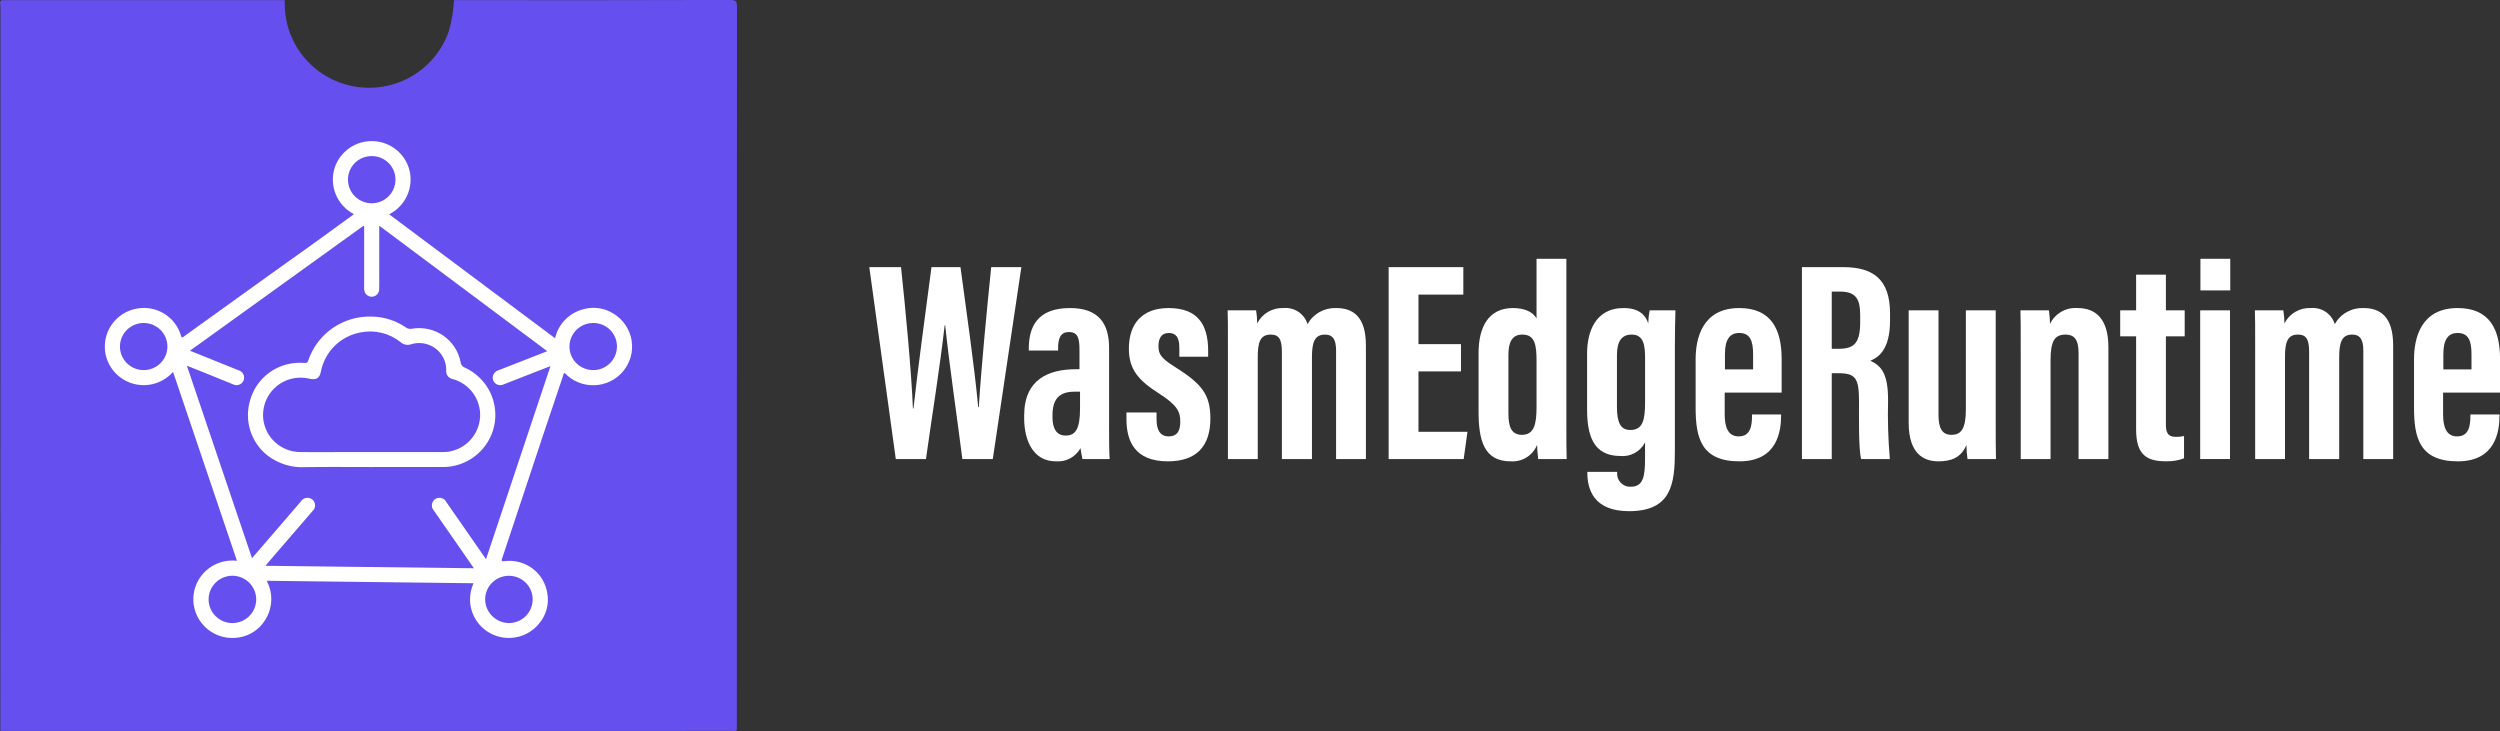 <svg xmlns="http://www.w3.org/2000/svg" fill="none" viewBox="4.52 -0.46 221.05 64.66">
<rect x="4.52" y="-0.46" width="221.05" height="64.66" fill="#333333" stroke="none"/>
<path d="M69.083 -0.464C60.943 -0.441 52.804 -0.435 44.665 -0.448C44.616 0.47 44.465 1.381 44.215 2.266C43.654 3.916 42.525 5.317 41.026 6.222C39.527 7.127 37.755 7.478 36.021 7.214C34.287 6.949 32.702 6.086 31.546 4.777C30.39 3.467 29.736 1.795 29.7 0.054C29.696 -0.113 29.691 -0.281 29.686 -0.448H4.68C4.414 -0.308 4.561 -0.065 4.561 0.119C4.552 21.469 4.55 42.819 4.553 64.17H61.611C64.128 64.17 66.646 64.173 69.163 64.162C69.328 64.161 69.557 64.304 69.671 64.044C69.671 42.75 69.675 21.457 69.683 0.164C69.684 -0.317 69.627 -0.466 69.083 -0.464Z" fill="#654FEF"/>
<path d="M19.822 32.425C19.339 32.965 18.7 33.344 17.992 33.511C17.544 33.612 17.081 33.623 16.63 33.545C16.178 33.466 15.747 33.298 15.361 33.051C14.976 32.805 14.644 32.484 14.386 32.108C14.127 31.732 13.947 31.309 13.855 30.863C13.764 30.417 13.764 29.957 13.854 29.511C13.944 29.065 14.124 28.641 14.382 28.265C14.639 27.888 14.971 27.567 15.356 27.319C15.741 27.072 16.171 26.903 16.623 26.823C17.457 26.671 18.319 26.832 19.04 27.276C19.761 27.719 20.29 28.413 20.524 29.223C20.597 29.465 20.661 29.376 20.784 29.288C23.242 27.519 25.701 25.752 28.161 23.986C29.529 23.005 30.905 22.034 32.272 21.051C33.434 20.217 34.589 19.372 35.746 18.531C35.766 18.513 35.785 18.492 35.8 18.47C35.076 18.089 34.511 17.467 34.204 16.713C33.897 15.96 33.867 15.123 34.12 14.35C34.354 13.656 34.806 13.055 35.41 12.634C36.013 12.214 36.737 11.998 37.474 12.016C38.211 12.034 38.923 12.287 39.505 12.737C40.086 13.187 40.507 13.81 40.705 14.515C40.913 15.279 40.849 16.091 40.526 16.814C40.202 17.538 39.638 18.128 38.927 18.488L53.601 29.448C53.736 28.841 54.035 28.283 54.467 27.833C54.898 27.384 55.445 27.06 56.049 26.896C56.502 26.761 56.978 26.724 57.447 26.788C57.915 26.852 58.364 27.016 58.763 27.268C59.183 27.523 59.543 27.864 59.819 28.269C60.095 28.674 60.28 29.132 60.362 29.614C60.445 30.095 60.422 30.589 60.296 31.061C60.17 31.533 59.943 31.973 59.631 32.351C59.319 32.729 58.93 33.036 58.488 33.252C58.046 33.468 57.563 33.588 57.071 33.603C56.579 33.618 56.09 33.528 55.635 33.339C55.181 33.151 54.773 32.867 54.439 32.509C54.337 32.582 54.329 32.704 54.295 32.805C53.709 34.533 53.127 36.263 52.548 37.994C51.337 41.633 50.127 45.272 48.92 48.912C48.845 49.136 48.864 49.182 49.118 49.157C50.005 49.04 50.903 49.277 51.615 49.815C52.327 50.353 52.796 51.149 52.918 52.029C52.999 52.505 52.972 52.992 52.84 53.456C52.708 53.92 52.474 54.35 52.155 54.713C51.645 55.325 50.936 55.741 50.15 55.888C49.364 56.036 48.55 55.907 47.85 55.522C47.15 55.138 46.608 54.523 46.316 53.784C46.024 53.044 46.002 52.227 46.253 51.474C46.289 51.365 46.329 51.258 46.381 51.11L28.102 50.893C28.393 51.438 28.531 52.051 28.503 52.668C28.475 53.284 28.281 53.882 27.942 54.399C27.69 54.797 27.356 55.137 26.962 55.396C26.567 55.655 26.122 55.828 25.654 55.903C25.166 55.986 24.666 55.965 24.187 55.839C23.708 55.714 23.262 55.488 22.878 55.176C22.495 54.865 22.184 54.475 21.966 54.034C21.748 53.592 21.628 53.109 21.615 52.618C21.602 52.127 21.695 51.638 21.889 51.186C22.082 50.733 22.372 50.328 22.737 49.996C23.103 49.664 23.536 49.415 24.008 49.264C24.479 49.113 24.978 49.065 25.47 49.122C23.589 43.563 21.713 38.016 19.822 32.425ZM21.316 30.55C22.775 31.138 24.184 31.704 25.592 32.274C25.686 32.297 25.774 32.34 25.85 32.399C25.925 32.459 25.988 32.533 26.032 32.619C26.076 32.704 26.102 32.797 26.106 32.893C26.111 32.989 26.095 33.085 26.059 33.174C26.023 33.263 25.969 33.343 25.899 33.41C25.829 33.476 25.746 33.527 25.655 33.559C25.564 33.59 25.466 33.602 25.37 33.594C25.274 33.585 25.181 33.556 25.097 33.508C24.279 33.18 23.464 32.846 22.648 32.516C22.132 32.308 21.615 32.103 21.045 31.875C22.973 37.574 24.881 43.213 26.802 48.893C26.934 48.741 27.035 48.626 27.134 48.51C28.465 46.965 29.796 45.421 31.127 43.876C31.178 43.793 31.247 43.722 31.328 43.668C31.409 43.614 31.501 43.578 31.598 43.562C31.695 43.547 31.794 43.553 31.888 43.579C31.982 43.605 32.07 43.651 32.144 43.714C32.218 43.777 32.276 43.856 32.317 43.944C32.357 44.031 32.378 44.127 32.379 44.223C32.379 44.32 32.359 44.415 32.319 44.503C32.279 44.592 32.221 44.67 32.148 44.734C31.025 46.037 29.901 47.339 28.778 48.641C28.524 48.935 28.274 49.232 27.989 49.567L46.42 49.785C46.303 49.613 46.222 49.494 46.14 49.376C45.05 47.807 43.96 46.238 42.87 44.669C42.809 44.598 42.763 44.514 42.735 44.425C42.707 44.335 42.699 44.24 42.709 44.147C42.72 44.053 42.751 43.963 42.798 43.882C42.846 43.801 42.91 43.73 42.986 43.675C43.066 43.62 43.158 43.582 43.254 43.565C43.35 43.547 43.449 43.551 43.543 43.575C43.638 43.599 43.726 43.644 43.802 43.705C43.878 43.766 43.939 43.842 43.983 43.929C44.824 45.143 45.666 46.356 46.51 47.568C46.827 48.024 47.144 48.48 47.495 48.983C49.402 43.271 51.288 37.618 53.192 31.912C52.634 32.129 52.131 32.322 51.63 32.518C50.764 32.855 49.899 33.194 49.034 33.534C48.914 33.589 48.78 33.607 48.649 33.587C48.519 33.566 48.397 33.508 48.3 33.419C48.211 33.343 48.146 33.243 48.112 33.132C48.077 33.02 48.075 32.901 48.105 32.789C48.137 32.662 48.203 32.547 48.296 32.454C48.389 32.361 48.505 32.296 48.633 32.263C49.471 31.936 50.309 31.609 51.147 31.282C51.721 31.058 52.294 30.834 52.91 30.593L38.052 19.496C38.052 20.982 38.052 22.387 38.052 23.793C38.052 24.246 38.059 24.699 38.045 25.151C38.038 25.299 37.98 25.441 37.882 25.552C37.783 25.664 37.649 25.739 37.502 25.766C37.355 25.792 37.203 25.768 37.072 25.698C36.94 25.628 36.836 25.516 36.776 25.38C36.721 25.215 36.7 25.041 36.717 24.867C36.716 23.152 36.719 21.437 36.719 19.722C36.719 19.655 36.769 19.567 36.651 19.51L21.316 30.55ZM59.071 30.201C59.076 29.927 59.025 29.654 58.922 29.399C58.82 29.145 58.667 28.913 58.474 28.717C58.28 28.521 58.048 28.365 57.794 28.259C57.538 28.153 57.265 28.098 56.988 28.097C56.572 28.094 56.165 28.212 55.818 28.439C55.47 28.665 55.198 28.988 55.035 29.367C54.873 29.747 54.827 30.166 54.905 30.571C54.982 30.977 55.179 31.35 55.47 31.644C55.762 31.938 56.134 32.14 56.541 32.224C56.948 32.309 57.371 32.271 57.756 32.117C58.142 31.962 58.472 31.698 58.706 31.357C58.94 31.016 59.067 30.614 59.071 30.201V30.201ZM19.323 30.184C19.324 29.633 19.104 29.104 18.713 28.713C18.322 28.322 17.79 28.101 17.235 28.098C16.68 28.096 16.146 28.311 15.75 28.698C15.355 29.085 15.13 29.612 15.125 30.163C15.123 30.437 15.175 30.709 15.279 30.963C15.382 31.217 15.536 31.449 15.73 31.644C15.924 31.839 16.155 31.994 16.409 32.101C16.664 32.207 16.937 32.263 17.214 32.264C17.49 32.266 17.764 32.213 18.02 32.109C18.275 32.005 18.508 31.852 18.704 31.659C18.9 31.465 19.055 31.236 19.162 30.983C19.268 30.729 19.323 30.458 19.323 30.184V30.184ZM37.397 13.342C37.121 13.338 36.846 13.39 36.59 13.493C36.334 13.596 36.101 13.748 35.904 13.942C35.708 14.135 35.553 14.365 35.447 14.618C35.341 14.872 35.287 15.144 35.288 15.418C35.287 15.694 35.34 15.968 35.447 16.224C35.553 16.479 35.709 16.711 35.906 16.906C36.103 17.101 36.338 17.255 36.595 17.359C36.853 17.463 37.129 17.516 37.408 17.513C37.686 17.51 37.961 17.453 38.217 17.344C38.473 17.235 38.704 17.076 38.897 16.877C39.091 16.679 39.242 16.444 39.343 16.186C39.445 15.929 39.493 15.654 39.486 15.378C39.478 14.834 39.255 14.315 38.864 13.934C38.472 13.552 37.945 13.339 37.397 13.342V13.342ZM51.619 52.498C51.614 52.224 51.554 51.953 51.444 51.701C51.333 51.45 51.173 51.222 50.973 51.032C50.773 50.842 50.538 50.693 50.28 50.593C50.022 50.493 49.747 50.445 49.47 50.451C49.194 50.458 48.921 50.518 48.668 50.629C48.415 50.74 48.186 50.899 47.995 51.098C47.804 51.297 47.655 51.531 47.556 51.788C47.456 52.044 47.409 52.317 47.416 52.592C47.437 53.145 47.675 53.669 48.081 54.05C48.486 54.432 49.025 54.641 49.584 54.632C50.137 54.612 50.66 54.377 51.041 53.978C51.422 53.579 51.629 53.047 51.619 52.498V52.498ZM25.044 50.447C24.488 50.454 23.957 50.68 23.567 51.075C23.178 51.469 22.961 52.001 22.965 52.553C22.968 53.105 23.192 53.634 23.586 54.023C23.981 54.413 24.514 54.632 25.071 54.633C25.349 54.632 25.623 54.577 25.879 54.47C26.135 54.364 26.367 54.208 26.562 54.013C26.758 53.817 26.912 53.585 27.017 53.33C27.122 53.075 27.175 52.802 27.173 52.527C27.171 52.251 27.115 51.979 27.007 51.725C26.899 51.471 26.741 51.242 26.544 51.048C26.346 50.855 26.112 50.703 25.855 50.599C25.597 50.496 25.322 50.444 25.044 50.447Z" fill="white"/>
<path d="M37.489 40.836C35.528 40.836 33.567 40.815 31.607 40.843C30.367 40.931 29.139 40.561 28.157 39.805C27.446 39.236 26.922 38.47 26.651 37.604C26.379 36.739 26.372 35.813 26.631 34.944C26.87 34.072 27.368 33.291 28.058 32.703C28.75 32.115 29.602 31.746 30.507 31.645C30.826 31.609 31.147 31.604 31.466 31.63C31.632 31.635 31.71 31.607 31.772 31.428C32.16 30.262 32.918 29.253 33.932 28.55C34.947 27.847 36.163 27.49 37.399 27.531C38.464 27.549 39.499 27.877 40.378 28.474C40.457 28.535 40.548 28.579 40.645 28.602C40.743 28.625 40.844 28.626 40.942 28.606C41.908 28.439 42.902 28.656 43.708 29.21C44.514 29.764 45.067 30.611 45.248 31.567C45.258 31.673 45.298 31.774 45.363 31.858C45.428 31.942 45.516 32.006 45.617 32.042C46.521 32.455 47.267 33.146 47.746 34.011C48.224 34.877 48.41 35.873 48.276 36.851C48.141 37.83 47.694 38.74 46.999 39.447C46.304 40.154 45.399 40.621 44.416 40.779C44.196 40.815 43.974 40.834 43.751 40.834C42.702 40.837 41.654 40.835 40.605 40.835C39.566 40.835 38.528 40.835 37.489 40.835L37.489 40.836ZM38.179 39.513C39.072 39.513 39.966 39.513 40.859 39.513C41.763 39.513 42.666 39.514 43.569 39.511C43.773 39.517 43.977 39.507 44.179 39.479C44.923 39.361 45.605 38.995 46.111 38.442C46.618 37.889 46.92 37.181 46.968 36.434C47.016 35.688 46.806 34.948 46.373 34.336C45.94 33.723 45.31 33.276 44.587 33.066C44.492 33.053 44.401 33.022 44.319 32.973C44.236 32.925 44.165 32.86 44.108 32.784C44.051 32.708 44.011 32.621 43.989 32.528C43.966 32.436 43.963 32.34 43.979 32.247C43.978 31.874 43.89 31.508 43.721 31.175C43.551 30.843 43.306 30.555 43.004 30.334C42.702 30.114 42.352 29.967 41.982 29.905C41.612 29.843 41.232 29.868 40.874 29.978C40.717 30.035 40.546 30.048 40.382 30.015C40.218 29.983 40.065 29.906 39.942 29.794C39.449 29.398 38.874 29.116 38.258 28.967C37.642 28.819 37.001 28.808 36.38 28.936C35.517 29.099 34.722 29.517 34.1 30.134C33.479 30.752 33.058 31.54 32.894 32.398C32.78 32.974 32.486 33.159 31.922 33.029C31.391 32.898 30.837 32.896 30.305 33.024C29.535 33.215 28.859 33.672 28.398 34.313C27.937 34.954 27.722 35.738 27.791 36.522C27.864 37.347 28.249 38.114 28.869 38.669C29.49 39.223 30.299 39.523 31.133 39.51C31.627 39.51 32.121 39.524 32.616 39.52C34.47 39.503 36.325 39.513 38.179 39.513V39.513Z" fill="white"/>
<path d="M83.726 40.128L81.384 23.161H84.188C84.583 26.823 85.11 32.452 85.241 35.656H85.289C85.682 32.063 86.396 26.878 86.881 23.161H89.446C89.954 27.003 90.665 31.796 91.012 35.538H91.067C91.268 32.224 91.769 27.006 92.164 23.161H94.829L92.303 40.128H89.612C89.13 36.323 88.46 31.798 88.094 28.307H88.046C87.649 31.872 86.904 36.471 86.393 40.128H83.726Z" fill="white"/>
<path d="M102.585 37.436C102.585 38.264 102.588 39.628 102.636 40.128H100.228C100.173 39.881 100.08 39.351 100.058 39.164C99.847 39.548 99.528 39.863 99.139 40.07C98.751 40.277 98.311 40.368 97.872 40.331C95.88 40.331 95.077 38.5 95.077 36.516V36.288C95.077 33.048 97.276 32.187 99.663 32.187H99.968V30.509C99.968 29.479 99.844 28.9 99.04 28.9C98.259 28.9 98.078 29.504 98.078 30.321V30.535H95.486V30.366C95.486 28.463 96.222 26.778 99.133 26.778C101.69 26.778 102.585 28.178 102.585 30.302V37.436ZM100.016 34.169H99.577C98.374 34.169 97.581 34.621 97.581 36.259V36.465C97.581 37.393 97.92 38.053 98.743 38.053C99.626 38.053 100.016 37.448 100.016 35.675V34.169Z" fill="white"/>
<path d="M106.783 36.013V36.614C106.783 37.424 107.014 38.126 107.857 38.126C108.574 38.126 108.88 37.694 108.88 36.818C108.88 35.969 108.638 35.382 107.034 34.355C105.212 33.193 104.335 32.24 104.335 30.36C104.335 28.136 105.538 26.778 107.844 26.778C110.348 26.778 111.344 28.149 111.344 30.558V31.084H108.797V30.273C108.797 29.358 108.487 28.983 107.86 28.983C107.21 28.983 106.952 29.452 106.952 30.146C106.952 30.882 107.201 31.218 108.406 31.982C110.724 33.445 111.542 34.376 111.542 36.528C111.542 39.045 110.269 40.331 107.78 40.331C104.803 40.331 104.121 38.475 104.121 36.597V36.013H106.783Z" fill="white"/>
<path d="M113.094 30.793C113.094 28.176 113.094 27.575 113.068 26.981H115.586C115.646 27.365 115.678 27.752 115.683 28.14C115.895 27.712 116.228 27.356 116.642 27.114C117.055 26.873 117.53 26.756 118.01 26.778C118.474 26.735 118.939 26.853 119.326 27.111C119.713 27.37 119.998 27.753 120.132 28.197C120.382 27.749 120.752 27.379 121.202 27.129C121.651 26.878 122.162 26.757 122.677 26.778C124.116 26.778 125.293 27.498 125.293 30.067V40.128H122.656V30.545C122.656 29.628 122.413 29.124 121.671 29.124C120.743 29.124 120.523 29.837 120.523 31.134V40.128H117.864V30.607C117.864 29.41 117.506 29.124 116.872 29.124C115.931 29.124 115.731 29.843 115.731 31.097V40.128H113.094V30.793Z" fill="white"/>
<path d="M133.699 32.378H129.941V37.722H134.272L133.939 40.128H127.304V23.161H133.907V25.59H129.941V29.971H133.699L133.699 32.378Z" fill="white"/>
<path d="M143.018 22.422V36.483C143.018 38.486 143.018 39.414 143.044 40.128H140.526C140.478 39.797 140.429 39.086 140.429 38.878C140.245 39.334 139.92 39.721 139.5 39.982C139.08 40.243 138.587 40.365 138.093 40.331C135.714 40.331 135.254 38.446 135.254 35.9V30.752C135.254 28.466 136.133 26.778 138.295 26.778C139.178 26.778 140.019 27.036 140.381 27.705V22.422H143.018ZM137.894 30.915V36.111C137.894 37.325 138.184 37.986 139.094 37.986C140.172 37.986 140.381 37.028 140.381 35.527V31.481C140.381 30.059 140.25 29.123 139.126 29.123C138.209 29.123 137.894 29.813 137.894 30.915V30.915Z" fill="white"/>
<path d="M152.612 39.395C152.612 42.31 152.328 44.738 148.556 44.738C145.402 44.738 144.871 42.775 144.871 41.317V41.263H147.51V41.32C147.494 41.482 147.513 41.646 147.566 41.801C147.619 41.955 147.704 42.097 147.816 42.216C147.929 42.335 148.065 42.429 148.217 42.491C148.369 42.554 148.533 42.583 148.697 42.578C149.791 42.578 149.975 41.745 149.975 40.087V38.652C149.776 39.047 149.462 39.374 149.072 39.59C148.683 39.805 148.238 39.899 147.794 39.86C145.379 39.86 144.851 37.997 144.851 35.74V30.774C144.851 28.986 145.529 26.778 148.072 26.778C149.465 26.778 150.037 27.422 150.258 28.141C150.265 27.752 150.306 27.363 150.38 26.981H152.663C152.638 27.792 152.612 28.88 152.612 30.266L152.612 39.395ZM147.491 30.934V35.549C147.491 36.884 147.806 37.559 148.662 37.559C149.787 37.559 149.978 36.681 149.978 35.069V31.218C149.978 30.099 149.864 29.123 148.799 29.123C147.955 29.123 147.491 29.66 147.491 30.934Z" fill="white"/>
<path d="M157.018 34.251V36.182C157.018 37.198 157.254 38.126 158.255 38.126C159.305 38.126 159.435 37.193 159.435 36.248V36.185H162.005V36.245C162.005 37.625 161.708 40.331 158.317 40.331C154.943 40.331 154.448 38.257 154.448 35.6V31.291C154.448 29.493 155.02 26.778 158.304 26.778C161.132 26.778 162.053 28.671 162.053 31.272V34.251H157.018ZM159.529 32.202V30.856C159.529 29.64 159.246 28.983 158.301 28.983C157.451 28.983 157.04 29.582 157.04 30.859V32.202H159.529Z" fill="white"/>
<path d="M166.484 32.541V40.128H163.847V23.161H167.499C170.101 23.161 171.637 24.196 171.637 27.25V27.896C171.637 30.503 170.559 31.166 169.897 31.436C170.894 31.9 171.464 32.613 171.464 34.915C171.419 36.654 171.471 38.395 171.62 40.128H169.074C168.847 39.103 168.895 36.316 168.895 35.084C168.895 33.016 168.626 32.541 167.096 32.541H166.484ZM166.484 30.381H167.089C168.484 30.381 168.997 29.859 168.997 28.014V27.432C168.997 26.12 168.724 25.322 167.229 25.322H166.484V30.381Z" fill="white"/>
<path d="M180.98 36.289C180.98 38.222 180.98 39.438 181.005 40.128H178.487C178.428 39.715 178.395 39.299 178.391 38.882C177.923 40.031 177.003 40.331 175.919 40.331C174.686 40.331 173.285 39.745 173.285 36.91V26.981H175.922V36.232C175.922 37.44 176.273 37.989 177.064 37.989C177.924 37.989 178.342 37.453 178.342 35.741V26.981H180.98L180.98 36.289Z" fill="white"/>
<path d="M183.193 31.037C183.193 28.366 183.193 27.578 183.167 26.981H185.685C185.744 27.377 185.776 27.777 185.781 28.177C185.999 27.727 186.348 27.352 186.784 27.103C187.22 26.853 187.721 26.74 188.223 26.778C189.835 26.778 190.944 27.748 190.944 30.233V40.128H188.307V30.727C188.307 29.54 187.895 29.124 187.168 29.124C186.229 29.124 185.829 29.619 185.829 31.404V40.128H183.193V31.037Z" fill="white"/>
<path d="M191.988 26.981H193.395V23.826H196.028V26.981H197.69V29.276H196.028V37.05C196.028 37.671 196.115 38.168 196.914 38.168C197.156 38.173 197.397 38.147 197.632 38.092V40.064C197.119 40.258 196.572 40.347 196.024 40.325C194.368 40.325 193.395 39.795 193.395 37.518V29.276H191.988V26.981Z" fill="white"/>
<path d="M199.06 26.981H201.696V40.128H199.06V26.981ZM199.082 22.422H201.719V25.218H199.082V22.422Z" fill="white"/>
<path d="M203.922 30.793C203.922 28.176 203.922 27.575 203.896 26.981H206.414C206.474 27.364 206.506 27.752 206.511 28.139C206.723 27.712 207.056 27.356 207.47 27.114C207.883 26.872 208.359 26.756 208.838 26.778C209.302 26.735 209.767 26.853 210.154 27.111C210.541 27.37 210.826 27.753 210.96 28.197C211.21 27.749 211.58 27.379 212.03 27.128C212.479 26.878 212.99 26.757 213.505 26.778C214.944 26.778 216.122 27.498 216.122 30.067V40.128H213.485V30.545C213.485 29.628 213.241 29.123 212.499 29.123C211.572 29.123 211.351 29.837 211.351 31.134V40.128H208.692V30.607C208.692 29.41 208.334 29.123 207.7 29.123C206.76 29.123 206.559 29.843 206.559 31.097V40.128H203.922V30.793Z" fill="white"/>
<path d="M220.538 34.251V36.182C220.538 37.198 220.774 38.126 221.776 38.126C222.826 38.126 222.956 37.193 222.956 36.248V36.185H225.525V36.245C225.525 37.625 225.228 40.331 221.837 40.331C218.463 40.331 217.969 38.257 217.969 35.6V31.291C217.969 29.493 218.54 26.778 221.824 26.778C224.653 26.778 225.573 28.671 225.573 31.272V34.251H220.538ZM223.049 32.202V30.856C223.049 29.64 222.767 28.983 221.821 28.983C220.971 28.983 220.561 29.582 220.561 30.859V32.202H223.049Z" fill="white"/>
</svg>